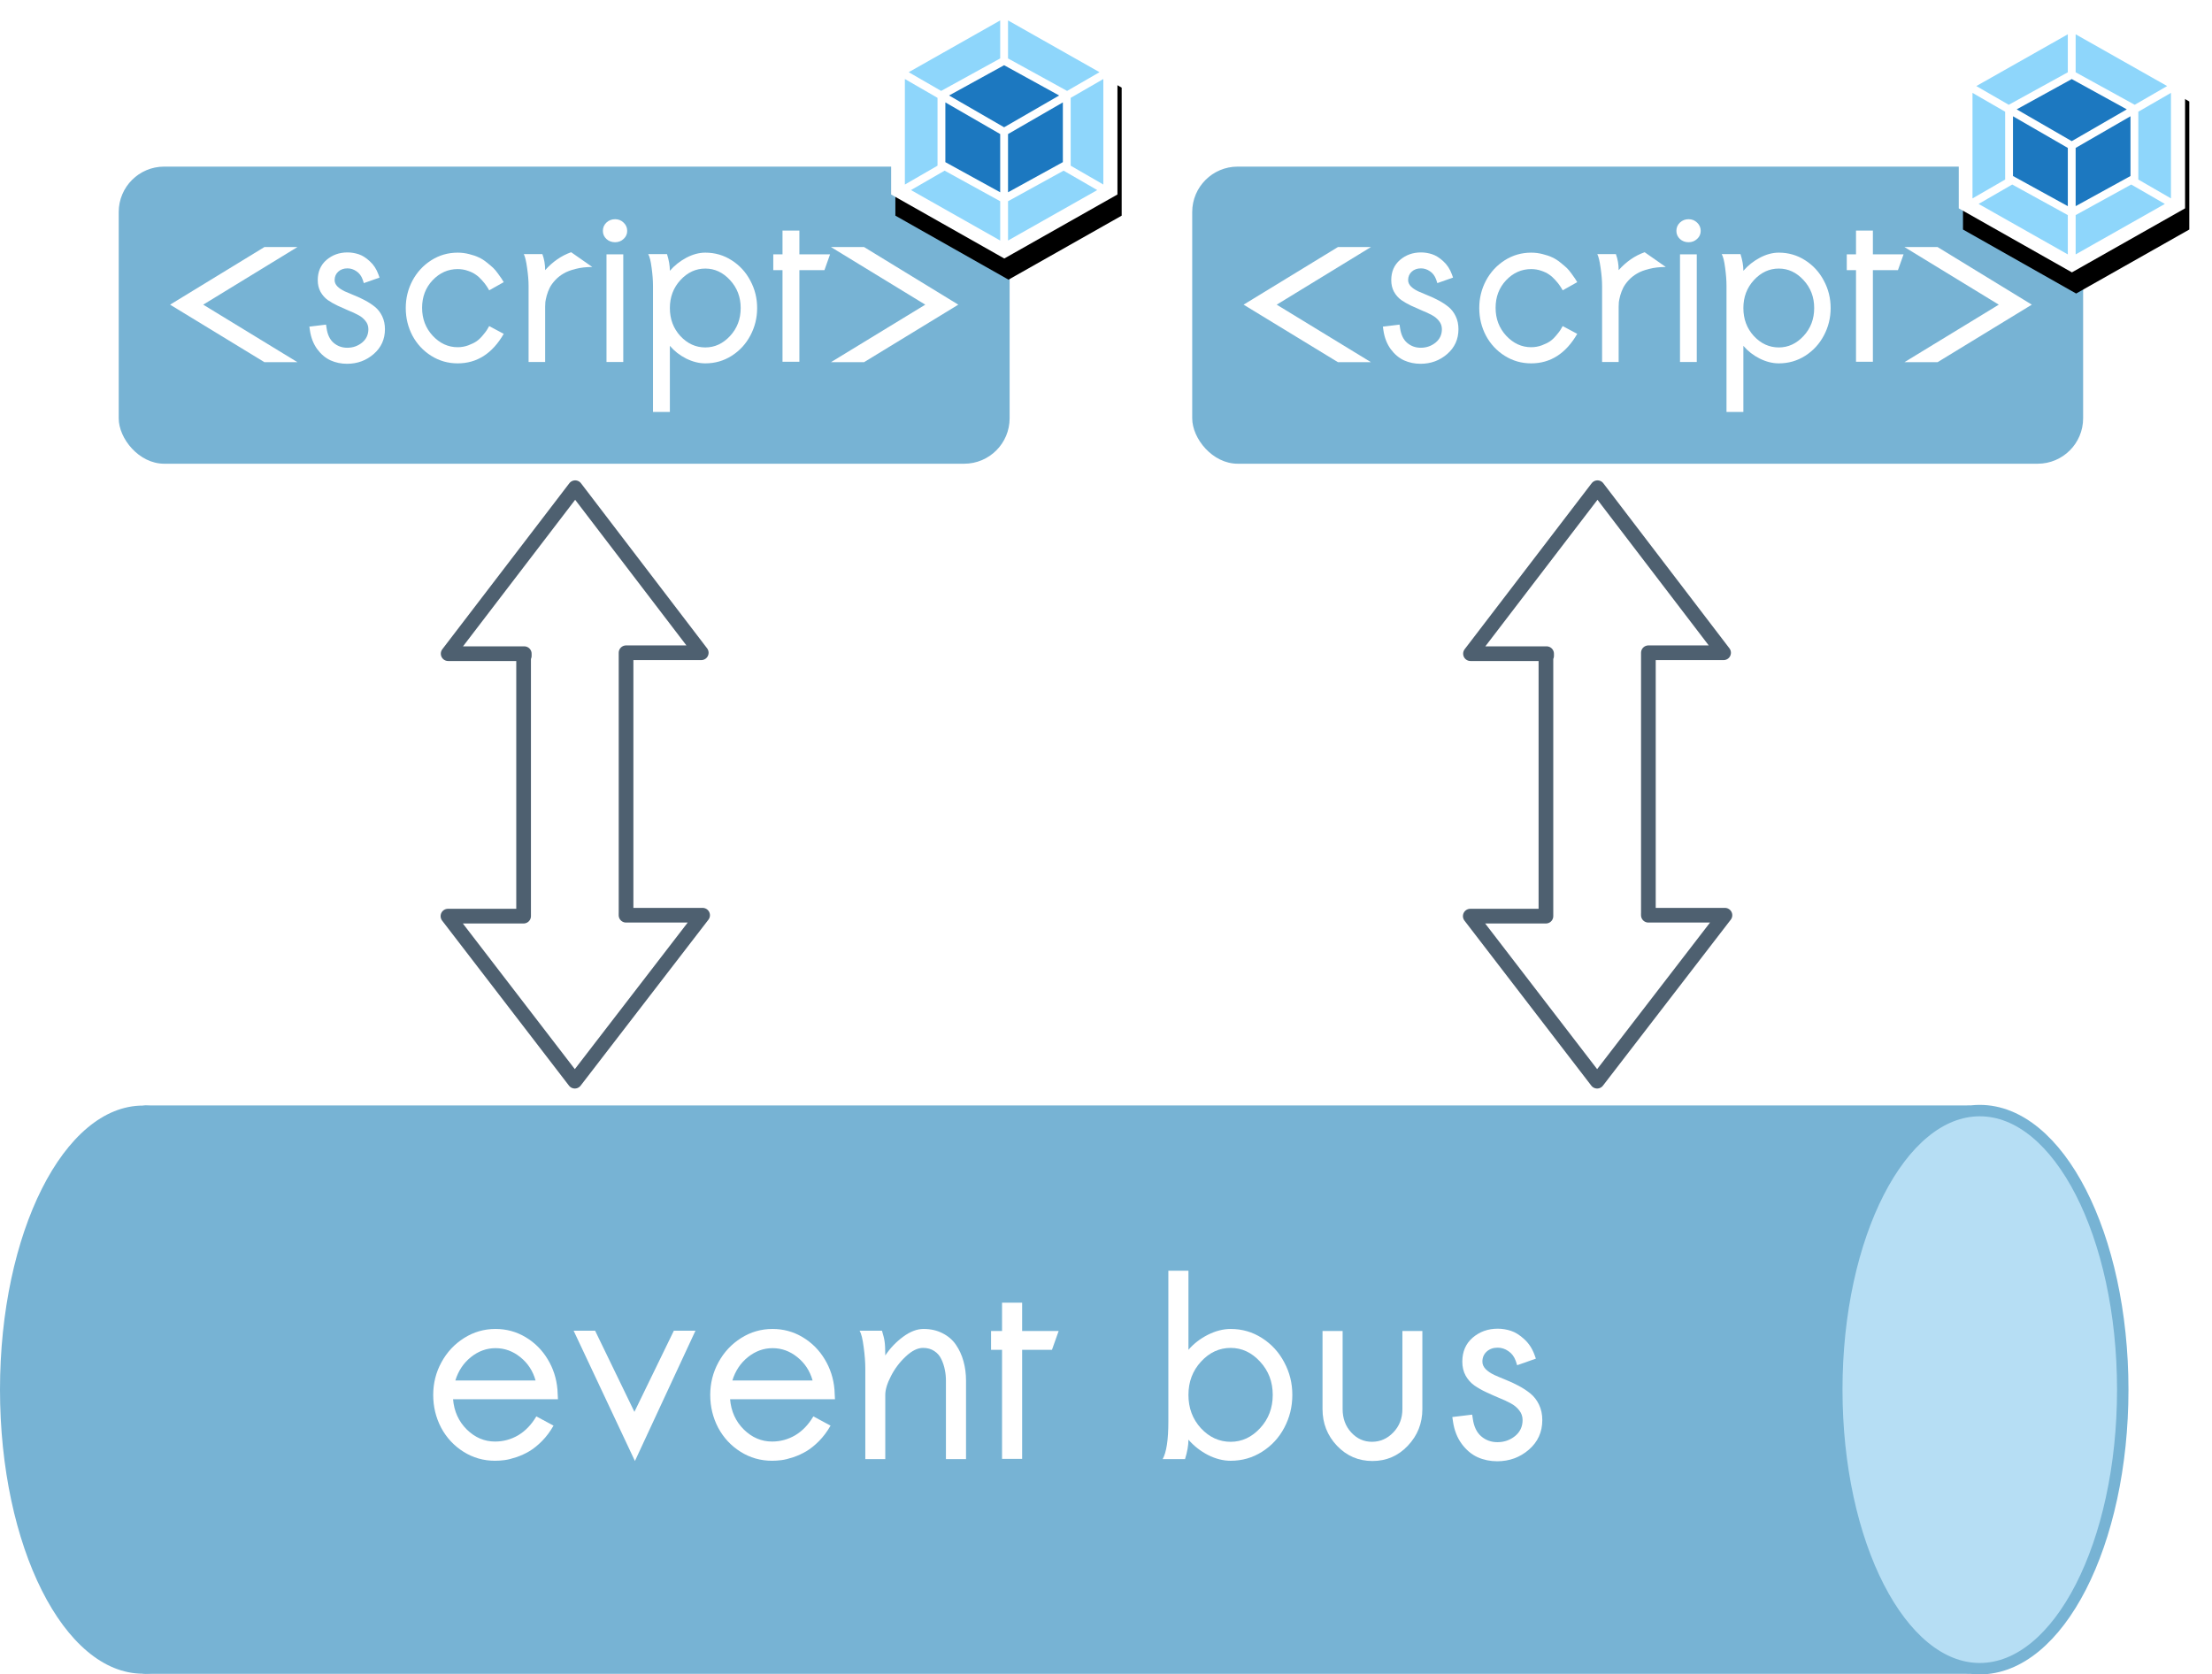 <?xml version="1.0" encoding="UTF-8" standalone="no"?>
<!-- Created with Inkscape (http://www.inkscape.org/) -->

<svg
   xmlns:dc="http://purl.org/dc/elements/1.1/"
   xmlns:cc="http://creativecommons.org/ns#"
   xmlns:rdf="http://www.w3.org/1999/02/22-rdf-syntax-ns#"
   xmlns:svg="http://www.w3.org/2000/svg"
   xmlns="http://www.w3.org/2000/svg"
   xmlns:sodipodi="http://sodipodi.sourceforge.net/DTD/sodipodi-0.dtd"
   xmlns:inkscape="http://www.inkscape.org/namespaces/inkscape"
   width="96.481mm"
   height="73.034mm"
   viewBox="0 0 341.862 258.78"
   id="svg2"
   version="1.1"
   inkscape:version="0.91 r13725"
   sodipodi:docname="event-bus.svg">
  <defs
     id="defs4">
    <filter
       inkscape:collect="always"
       style="color-interpolation-filters:sRGB"
       id="filter4276"
       x="-0.107"
       width="1.215"
       y="-0.095"
       height="1.19">
      <feGaussianBlur
         inkscape:collect="always"
         stdDeviation="47.473"
         id="feGaussianBlur4278" />
    </filter>
  </defs>
  <sodipodi:namedview
     id="base"
     pagecolor="#ffffff"
     bordercolor="#666666"
     borderopacity="1.0"
     inkscape:pageopacity="0.0"
     inkscape:pageshadow="2"
     inkscape:zoom="1.4"
     inkscape:cx="316.30268"
     inkscape:cy="94.305104"
     inkscape:document-units="px"
     inkscape:current-layer="layer1"
     showgrid="false"
     fit-margin-top="0"
     fit-margin-left="0"
     fit-margin-right="0"
     fit-margin-bottom="0"
     inkscape:window-width="1920"
     inkscape:window-height="1007"
     inkscape:window-x="0"
     inkscape:window-y="27"
     inkscape:window-maximized="1" />
  <g
     inkscape:label="Layer 1"
     inkscape:groupmode="layer"
     id="layer1"
     transform="translate(-61.23,-169.616)">
    <rect
       style="opacity:1;fill:#77b3d4;fill-opacity:1;stroke:none;stroke-width:0.986;stroke-linecap:round;stroke-linejoin:round;stroke-miterlimit:4;stroke-dasharray:none;stroke-dashoffset:0;stroke-opacity:1"
       id="rect4152"
       width="87.838"
       height="284.387"
       x="340.468"
       y="-366.754"
       ry="1.333"
       transform="matrix(0,1,-1,0,0,0)" />
    <ellipse
       style="opacity:1;fill:#77b3d4;fill-opacity:1;stroke:none;stroke-width:1.043;stroke-linecap:round;stroke-linejoin:round;stroke-miterlimit:4;stroke-dasharray:none;stroke-dashoffset:0;stroke-opacity:1"
       id="path4154"
       cx="384.387"
       cy="-83.32"
       rx="43.902"
       ry="22.09"
       transform="matrix(0,1,-1,0,0,0)" />
    <ellipse
       ry="22.098"
       rx="43.127"
       cy="-367.201"
       cx="384.387"
       id="ellipse4156"
       style="opacity:1;fill:#b6def4;fill-opacity:1;stroke:#77b3d4;stroke-width:1.765;stroke-linecap:round;stroke-linejoin:round;stroke-miterlimit:4;stroke-dasharray:none;stroke-dashoffset:0;stroke-opacity:1"
       transform="matrix(0,1,-1,0,0,0)" />
    <g
       style="font-style:normal;font-weight:normal;font-size:40px;line-height:125%;font-family:sans-serif;letter-spacing:0px;word-spacing:0px;fill:#ffffff;fill-opacity:1;stroke:none;stroke-width:1px;stroke-linecap:butt;stroke-linejoin:miter;stroke-opacity:1"
       id="flowRoot4188"
       transform="translate(-29.294,284.863)">
      <path
         d="m 160.896,98.113 12.402,0 q -0.625,-2.227 -2.363,-3.613 -1.719,-1.387 -3.828,-1.387 -2.07,0 -3.809,1.387 -1.719,1.387 -2.402,3.613 z m -0.352,2.891 q 0.234,2.812 2.129,4.688 1.895,1.855 4.355,1.855 1.934,0 3.594,-0.977 1.66,-0.996 2.793,-2.91 l 2.656,1.426 q -0.762,1.348 -1.777,2.383 -1.016,1.016 -1.973,1.582 -0.957,0.566 -2.012,0.918 -1.055,0.352 -1.816,0.449 -0.742,0.098 -1.465,0.098 -2.656,0 -4.863,-1.387 -2.207,-1.387 -3.457,-3.711 -1.23,-2.344 -1.23,-5.078 0,-2.715 1.27,-5.039 1.27,-2.344 3.496,-3.75 2.227,-1.406 4.863,-1.406 2.52,0 4.648,1.27 2.129,1.27 3.418,3.418 1.289,2.129 1.504,4.668 l 0.078,1.504 -16.211,0 z"
         style="font-style:normal;font-variant:normal;font-weight:bold;font-stretch:normal;font-family:Sawasdee;-inkscape-font-specification:'Sawasdee Bold';fill:#ffffff;fill-opacity:1"
         id="path4231"
         inkscape:connector-curvature="0" />
      <path
         d="m 179.178,90.418 3.32,0 6.074,12.539 6.094,-12.539 3.34,0 -9.355,20.137 -9.473,-20.137 z"
         style="font-style:normal;font-variant:normal;font-weight:bold;font-stretch:normal;font-family:Sawasdee;-inkscape-font-specification:'Sawasdee Bold';fill:#ffffff;fill-opacity:1"
         id="path4233"
         inkscape:connector-curvature="0" />
      <path
         d="m 203.709,98.113 12.402,0 q -0.625,-2.227 -2.363,-3.613 -1.719,-1.387 -3.828,-1.387 -2.07,0 -3.809,1.387 -1.719,1.387 -2.402,3.613 z m -0.352,2.891 q 0.234,2.812 2.129,4.688 1.895,1.855 4.355,1.855 1.934,0 3.594,-0.977 1.66,-0.996 2.793,-2.91 l 2.656,1.426 q -0.762,1.348 -1.777,2.383 -1.016,1.016 -1.973,1.582 -0.957,0.566 -2.012,0.918 -1.055,0.352 -1.816,0.449 -0.742,0.098 -1.465,0.098 -2.656,0 -4.863,-1.387 -2.207,-1.387 -3.457,-3.711 -1.23,-2.344 -1.23,-5.078 0,-2.715 1.27,-5.039 1.27,-2.344 3.496,-3.75 2.227,-1.406 4.863,-1.406 2.52,0 4.648,1.27 2.129,1.27 3.418,3.418 1.289,2.129 1.504,4.668 l 0.078,1.504 -16.211,0 z"
         style="font-style:normal;font-variant:normal;font-weight:bold;font-stretch:normal;font-family:Sawasdee;-inkscape-font-specification:'Sawasdee Bold';fill:#ffffff;fill-opacity:1"
         id="path4235"
         inkscape:connector-curvature="0" />
      <path
         d="m 226.834,90.418 q 0.332,1.074 0.41,1.719 0.098,0.645 0.098,2.109 1.113,-1.68 2.754,-2.891 1.641,-1.211 3.164,-1.211 1.641,0 2.93,0.664 1.289,0.645 2.07,1.777 0.781,1.133 1.172,2.559 0.391,1.406 0.391,3.008 l 0,12.109 -3.105,0 0,-12.109 q 0,-0.898 -0.176,-1.719 -0.156,-0.82 -0.527,-1.602 -0.371,-0.801 -1.094,-1.27 -0.723,-0.488 -1.738,-0.488 -1.27,0 -2.676,1.328 -1.406,1.309 -2.285,3.027 -0.879,1.699 -0.879,2.91 l 0,9.922 -3.086,0 0,-13.984 q 0,-1.504 -0.254,-3.34 -0.234,-1.855 -0.625,-2.52 l 3.457,0 z"
         style="font-style:normal;font-variant:normal;font-weight:bold;font-stretch:normal;font-family:Sawasdee;-inkscape-font-specification:'Sawasdee Bold';fill:#ffffff;fill-opacity:1"
         id="path4237"
         inkscape:connector-curvature="0" />
      <path
         d="m 248.494,110.223 -3.105,0 0,-16.855 -1.699,0 0,-2.91 1.699,0 0,-4.375 3.105,0 0,4.375 5.645,0 -1.035,2.91 -4.609,0 0,16.855 z"
         style="font-style:normal;font-variant:normal;font-weight:bold;font-stretch:normal;font-family:Sawasdee;-inkscape-font-specification:'Sawasdee Bold';fill:#ffffff;fill-opacity:1"
         id="path4239"
         inkscape:connector-curvature="0" />
      <path
         d="m 274.197,107.254 q 0,1.309 -0.527,3.008 l -3.457,0 q 0.879,-1.582 0.879,-5.801 l 0,-23.32 3.105,0 0,12.227 q 1.23,-1.426 3.008,-2.324 1.797,-0.898 3.516,-0.898 2.656,0 4.844,1.406 2.207,1.406 3.438,3.75 1.25,2.324 1.25,5.039 0,2.734 -1.25,5.078 -1.23,2.324 -3.438,3.711 -2.188,1.387 -4.844,1.387 -1.738,0 -3.516,-0.898 -1.758,-0.918 -3.008,-2.363 z m 0,-6.914 q 0,3.047 1.934,5.156 1.953,2.09 4.59,2.09 2.598,0 4.551,-2.109 1.953,-2.109 1.953,-5.137 0,-3.027 -1.953,-5.137 -1.953,-2.129 -4.551,-2.129 -2.637,0 -4.59,2.129 -1.934,2.109 -1.934,5.137 z"
         style="font-style:normal;font-variant:normal;font-weight:bold;font-stretch:normal;font-family:Sawasdee;-inkscape-font-specification:'Sawasdee Bold';fill:#ffffff;fill-opacity:1"
         id="path4241"
         inkscape:connector-curvature="0" />
      <path
         d="m 294.92,90.457 3.105,0 0,12.07 q 0,2.168 1.328,3.613 1.328,1.445 3.203,1.445 1.914,0 3.301,-1.445 1.406,-1.465 1.406,-3.613 l 0,-12.07 3.086,0 0,12.07 q 0,3.301 -2.246,5.664 -2.227,2.363 -5.469,2.363 -3.242,0 -5.488,-2.363 -2.227,-2.363 -2.227,-5.664 l 0,-12.07 z"
         style="font-style:normal;font-variant:normal;font-weight:bold;font-stretch:normal;font-family:Sawasdee;-inkscape-font-specification:'Sawasdee Bold';fill:#ffffff;fill-opacity:1"
         id="path4243"
         inkscape:connector-curvature="0" />
      <path
         d="m 327.889,94.735 -2.891,1.016 -0.215,-0.664 q -0.371,-1.016 -1.152,-1.523 -0.762,-0.527 -1.641,-0.527 -1.035,0 -1.699,0.605 -0.664,0.605 -0.664,1.562 0,0.625 0.508,1.152 0.508,0.508 1.328,0.898 0.82,0.371 1.797,0.762 0.996,0.391 1.973,0.918 0.996,0.527 1.816,1.191 0.82,0.664 1.328,1.719 0.508,1.055 0.508,2.383 0,2.773 -2.07,4.57 -2.07,1.797 -4.902,1.797 -1.621,0 -3.027,-0.625 -1.406,-0.645 -2.461,-2.07 -1.055,-1.445 -1.348,-3.477 l -0.098,-0.664 3.066,-0.371 0.098,0.625 q 0.254,1.836 1.309,2.734 1.055,0.898 2.5,0.898 1.543,0 2.715,-0.938 1.172,-0.957 1.172,-2.48 0,-0.859 -0.527,-1.504 -0.508,-0.664 -1.328,-1.094 -0.82,-0.449 -1.816,-0.84 -0.977,-0.41 -1.973,-0.879 -0.996,-0.469 -1.816,-1.035 -0.82,-0.586 -1.348,-1.523 -0.508,-0.938 -0.508,-2.148 0,-2.324 1.602,-3.711 1.621,-1.387 3.867,-1.387 1.035,0 2.051,0.332 1.016,0.332 2.051,1.289 1.055,0.957 1.582,2.402 l 0.215,0.605 z"
         style="font-style:normal;font-variant:normal;font-weight:bold;font-stretch:normal;font-family:Sawasdee;-inkscape-font-specification:'Sawasdee Bold';fill:#ffffff;fill-opacity:1"
         id="path4245"
         inkscape:connector-curvature="0" />
    </g>
    <rect
       ry="7.023"
       y="195.366"
       x="79.577"
       height="45.918"
       width="137.689"
       id="rect5245"
       style="opacity:1;fill:#77b3d4;fill-opacity:1;stroke:none;stroke-width:1;stroke-linecap:round;stroke-linejoin:round;stroke-miterlimit:4;stroke-dasharray:none;stroke-dashoffset:0;stroke-opacity:1" />
    <g
       transform="matrix(0.84,0,0,0.84,130.983,-44.938)"
       id="g4345"
       style="font-style:normal;font-weight:normal;font-size:40px;line-height:125%;font-family:sans-serif;letter-spacing:0px;word-spacing:0px;fill:#ffffff;fill-opacity:1;stroke:none;stroke-width:1px;stroke-linecap:butt;stroke-linejoin:miter;stroke-opacity:1">
      <path
         inkscape:connector-curvature="0"
         id="path4347"
         style="font-style:normal;font-variant:normal;font-weight:bold;font-stretch:normal;font-family:Sawasdee;-inkscape-font-specification:'Sawasdee Bold';fill:#ffffff;fill-opacity:1"
         d="m -28.308,322.061 -6.074,0 -17.363,-10.586 17.363,-10.605 6.074,0 -17.344,10.605 17.344,10.586 z" />
      <path
         inkscape:connector-curvature="0"
         id="path4349"
         style="font-style:normal;font-variant:normal;font-weight:bold;font-stretch:normal;font-family:Sawasdee;-inkscape-font-specification:'Sawasdee Bold';fill:#ffffff;fill-opacity:1"
         d="m -13.21,306.495 -2.891,1.016 -0.215,-0.664 q -0.371,-1.016 -1.152,-1.523 -0.762,-0.527 -1.641,-0.527 -1.035,0 -1.699,0.605 -0.664,0.605 -0.664,1.562 0,0.625 0.508,1.152 0.508,0.508 1.328,0.898 0.82,0.371 1.797,0.762 0.996,0.391 1.973,0.918 0.996,0.527 1.816,1.191 0.82,0.664 1.328,1.719 0.508,1.055 0.508,2.383 0,2.773 -2.07,4.57 -2.07,1.797 -4.902,1.797 -1.621,0 -3.027,-0.625 -1.406,-0.645 -2.461,-2.07 -1.055,-1.445 -1.348,-3.477 l -0.098,-0.664 3.066,-0.371 0.098,0.625 q 0.254,1.836 1.309,2.734 1.055,0.898 2.5,0.898 1.543,0 2.715,-0.938 1.172,-0.957 1.172,-2.48 0,-0.859 -0.527,-1.504 -0.508,-0.664 -1.328,-1.094 -0.82,-0.449 -1.816,-0.84 -0.977,-0.41 -1.973,-0.879 -0.996,-0.469 -1.816,-1.035 -0.82,-0.586 -1.348,-1.523 -0.508,-0.938 -0.508,-2.148 0,-2.324 1.602,-3.711 1.621,-1.387 3.867,-1.387 1.035,0 2.051,0.332 1.016,0.332 2.051,1.289 1.055,0.957 1.582,2.402 l 0.215,0.605 z" />
      <path
         inkscape:connector-curvature="0"
         id="path4351"
         style="font-style:normal;font-variant:normal;font-weight:bold;font-stretch:normal;font-family:Sawasdee;-inkscape-font-specification:'Sawasdee Bold';fill:#ffffff;fill-opacity:1"
         d="m 6.966,315.42 2.676,1.426 q -3.145,5.43 -8.477,5.43 -2.656,0 -4.863,-1.387 -2.207,-1.387 -3.457,-3.711 -1.23,-2.344 -1.23,-5.078 0,-2.715 1.23,-5.039 1.25,-2.344 3.457,-3.75 2.207,-1.406 4.863,-1.406 1.094,0 2.129,0.273 1.035,0.254 1.758,0.605 0.742,0.332 1.484,0.938 0.762,0.605 1.172,0.996 0.41,0.391 0.898,1.074 0.508,0.684 0.625,0.879 0.117,0.195 0.41,0.664 l -2.676,1.504 q -0.293,-0.527 -0.547,-0.879 -0.234,-0.371 -0.801,-0.996 -0.547,-0.625 -1.133,-1.016 -0.566,-0.41 -1.445,-0.703 -0.879,-0.312 -1.875,-0.312 -2.656,0 -4.609,2.051 -1.934,2.051 -1.934,5.078 0,3.027 1.953,5.137 1.973,2.109 4.59,2.109 1.035,0 1.973,-0.352 0.938,-0.352 1.504,-0.742 0.566,-0.391 1.133,-1.074 0.586,-0.703 0.742,-0.957 0.156,-0.254 0.449,-0.762 z" />
      <path
         inkscape:connector-curvature="0"
         id="path4353"
         style="font-style:normal;font-variant:normal;font-weight:bold;font-stretch:normal;font-family:Sawasdee;-inkscape-font-specification:'Sawasdee Bold';fill:#ffffff;fill-opacity:1"
         d="m 17.259,305.127 q 2.09,-2.344 4.785,-3.301 l 3.887,2.715 q -1.68,0 -3.047,0.352 -1.367,0.332 -2.246,0.859 -0.879,0.508 -1.543,1.23 -0.664,0.723 -0.996,1.387 -0.332,0.664 -0.547,1.426 -0.195,0.742 -0.254,1.191 -0.039,0.449 -0.039,0.859 l 0,10.176 -3.047,0 0,-13.984 q 0,-1.465 -0.273,-3.32 -0.254,-1.855 -0.605,-2.539 l 3.418,0 q 0.508,1.387 0.508,2.949 z" />
      <path
         inkscape:connector-curvature="0"
         id="path4355"
         style="font-style:normal;font-variant:normal;font-weight:bold;font-stretch:normal;font-family:Sawasdee;-inkscape-font-specification:'Sawasdee Bold';fill:#ffffff;fill-opacity:1"
         d="m 30.13,295.752 q 0.918,0 1.562,0.625 0.664,0.625 0.664,1.523 0,0.879 -0.664,1.484 -0.645,0.605 -1.562,0.605 -0.957,0 -1.602,-0.605 -0.645,-0.605 -0.645,-1.484 0,-0.898 0.645,-1.523 0.664,-0.625 1.602,-0.625 z m 1.504,26.27 -3.086,0 0,-19.805 3.086,0 0,19.805 z" />
      <path
         inkscape:connector-curvature="0"
         id="path4357"
         style="font-style:normal;font-variant:normal;font-weight:bold;font-stretch:normal;font-family:Sawasdee;-inkscape-font-specification:'Sawasdee Bold';fill:#ffffff;fill-opacity:1"
         d="m 36.224,302.178 3.457,0 q 0.527,1.66 0.527,3.066 1.27,-1.465 3.027,-2.402 1.777,-0.938 3.496,-0.938 2.656,0 4.844,1.406 2.207,1.406 3.438,3.75 1.25,2.324 1.25,5.039 0,2.715 -1.25,5.059 -1.23,2.324 -3.438,3.73 -2.188,1.387 -4.844,1.387 -1.738,0 -3.516,-0.879 -1.777,-0.898 -3.008,-2.344 l 0,12.168 -3.105,0 0,-23.223 q 0,-1.484 -0.254,-3.32 -0.234,-1.836 -0.625,-2.5 z m 3.984,9.922 q 0,3.047 1.934,5.156 1.953,2.09 4.59,2.09 2.598,0 4.551,-2.109 1.953,-2.109 1.953,-5.137 0,-3.027 -1.953,-5.137 -1.953,-2.129 -4.551,-2.129 -2.637,0 -4.59,2.129 -1.934,2.109 -1.934,5.137 z" />
      <path
         inkscape:connector-curvature="0"
         id="path4359"
         style="font-style:normal;font-variant:normal;font-weight:bold;font-stretch:normal;font-family:Sawasdee;-inkscape-font-specification:'Sawasdee Bold';fill:#ffffff;fill-opacity:1"
         d="m 64.036,321.983 -3.105,0 0,-16.855 -1.699,0 0,-2.91 1.699,0 0,-4.375 3.105,0 0,4.375 5.645,0 -1.035,2.91 -4.609,0 0,16.855 z" />
      <path
         inkscape:connector-curvature="0"
         id="path4361"
         style="font-style:normal;font-variant:normal;font-weight:bold;font-stretch:normal;font-family:Sawasdee;-inkscape-font-specification:'Sawasdee Bold';fill:#ffffff;fill-opacity:1"
         d="m 75.931,322.061 -6.094,0 17.363,-10.586 -17.363,-10.605 6.094,0 17.344,10.605 -17.344,10.586 z" />
    </g>
    <path
       style="fill:none;fill-opacity:1;stroke:#4e6070;stroke-width:2.268;stroke-linecap:round;stroke-linejoin:round;stroke-miterlimit:4;stroke-dasharray:none;stroke-opacity:1"
       d="m 308.121,244.991 -19.629,25.652 11.764,0 0,0.34 -0.104,0 0,40.223 -11.693,0 19.607,25.508 19.752,-25.65 -11.836,0 0,-0.338 0.004,0 0,-40.225 11.623,0 -19.488,-25.51 z"
       id="path4363"
       inkscape:connector-curvature="0" />
    <rect
       style="opacity:1;fill:#77b3d4;fill-opacity:1;stroke:none;stroke-width:1;stroke-linecap:round;stroke-linejoin:round;stroke-miterlimit:4;stroke-dasharray:none;stroke-dashoffset:0;stroke-opacity:1"
       id="rect4365"
       width="137.689"
       height="45.918"
       x="245.486"
       y="195.366"
       ry="7.023" />
    <g
       style="font-style:normal;font-weight:normal;font-size:40px;line-height:125%;font-family:sans-serif;letter-spacing:0px;word-spacing:0px;fill:#ffffff;fill-opacity:1;stroke:none;stroke-width:1px;stroke-linecap:butt;stroke-linejoin:miter;stroke-opacity:1"
       id="g4367"
       transform="matrix(0.84,0,0,0.84,296.892,-44.938)">
      <path
         d="m -28.308,322.061 -6.074,0 -17.363,-10.586 17.363,-10.605 6.074,0 -17.344,10.605 17.344,10.586 z"
         style="font-style:normal;font-variant:normal;font-weight:bold;font-stretch:normal;font-family:Sawasdee;-inkscape-font-specification:'Sawasdee Bold';fill:#ffffff;fill-opacity:1"
         id="path4369"
         inkscape:connector-curvature="0" />
      <path
         d="m -13.21,306.495 -2.891,1.016 -0.215,-0.664 q -0.371,-1.016 -1.152,-1.523 -0.762,-0.527 -1.641,-0.527 -1.035,0 -1.699,0.605 -0.664,0.605 -0.664,1.562 0,0.625 0.508,1.152 0.508,0.508 1.328,0.898 0.82,0.371 1.797,0.762 0.996,0.391 1.973,0.918 0.996,0.527 1.816,1.191 0.82,0.664 1.328,1.719 0.508,1.055 0.508,2.383 0,2.773 -2.07,4.57 -2.07,1.797 -4.902,1.797 -1.621,0 -3.027,-0.625 -1.406,-0.645 -2.461,-2.07 -1.055,-1.445 -1.348,-3.477 l -0.098,-0.664 3.066,-0.371 0.098,0.625 q 0.254,1.836 1.309,2.734 1.055,0.898 2.5,0.898 1.543,0 2.715,-0.938 1.172,-0.957 1.172,-2.48 0,-0.859 -0.527,-1.504 -0.508,-0.664 -1.328,-1.094 -0.82,-0.449 -1.816,-0.84 -0.977,-0.41 -1.973,-0.879 -0.996,-0.469 -1.816,-1.035 -0.82,-0.586 -1.348,-1.523 -0.508,-0.938 -0.508,-2.148 0,-2.324 1.602,-3.711 1.621,-1.387 3.867,-1.387 1.035,0 2.051,0.332 1.016,0.332 2.051,1.289 1.055,0.957 1.582,2.402 l 0.215,0.605 z"
         style="font-style:normal;font-variant:normal;font-weight:bold;font-stretch:normal;font-family:Sawasdee;-inkscape-font-specification:'Sawasdee Bold';fill:#ffffff;fill-opacity:1"
         id="path4371"
         inkscape:connector-curvature="0" />
      <path
         d="m 6.966,315.42 2.676,1.426 q -3.145,5.43 -8.477,5.43 -2.656,0 -4.863,-1.387 -2.207,-1.387 -3.457,-3.711 -1.23,-2.344 -1.23,-5.078 0,-2.715 1.23,-5.039 1.25,-2.344 3.457,-3.75 2.207,-1.406 4.863,-1.406 1.094,0 2.129,0.273 1.035,0.254 1.758,0.605 0.742,0.332 1.484,0.938 0.762,0.605 1.172,0.996 0.41,0.391 0.898,1.074 0.508,0.684 0.625,0.879 0.117,0.195 0.41,0.664 l -2.676,1.504 q -0.293,-0.527 -0.547,-0.879 -0.234,-0.371 -0.801,-0.996 -0.547,-0.625 -1.133,-1.016 -0.566,-0.41 -1.445,-0.703 -0.879,-0.312 -1.875,-0.312 -2.656,0 -4.609,2.051 -1.934,2.051 -1.934,5.078 0,3.027 1.953,5.137 1.973,2.109 4.59,2.109 1.035,0 1.973,-0.352 0.938,-0.352 1.504,-0.742 0.566,-0.391 1.133,-1.074 0.586,-0.703 0.742,-0.957 0.156,-0.254 0.449,-0.762 z"
         style="font-style:normal;font-variant:normal;font-weight:bold;font-stretch:normal;font-family:Sawasdee;-inkscape-font-specification:'Sawasdee Bold';fill:#ffffff;fill-opacity:1"
         id="path4373"
         inkscape:connector-curvature="0" />
      <path
         d="m 17.259,305.127 q 2.09,-2.344 4.785,-3.301 l 3.887,2.715 q -1.68,0 -3.047,0.352 -1.367,0.332 -2.246,0.859 -0.879,0.508 -1.543,1.23 -0.664,0.723 -0.996,1.387 -0.332,0.664 -0.547,1.426 -0.195,0.742 -0.254,1.191 -0.039,0.449 -0.039,0.859 l 0,10.176 -3.047,0 0,-13.984 q 0,-1.465 -0.273,-3.32 -0.254,-1.855 -0.605,-2.539 l 3.418,0 q 0.508,1.387 0.508,2.949 z"
         style="font-style:normal;font-variant:normal;font-weight:bold;font-stretch:normal;font-family:Sawasdee;-inkscape-font-specification:'Sawasdee Bold';fill:#ffffff;fill-opacity:1"
         id="path4375"
         inkscape:connector-curvature="0" />
      <path
         d="m 30.13,295.752 q 0.918,0 1.562,0.625 0.664,0.625 0.664,1.523 0,0.879 -0.664,1.484 -0.645,0.605 -1.562,0.605 -0.957,0 -1.602,-0.605 -0.645,-0.605 -0.645,-1.484 0,-0.898 0.645,-1.523 0.664,-0.625 1.602,-0.625 z m 1.504,26.27 -3.086,0 0,-19.805 3.086,0 0,19.805 z"
         style="font-style:normal;font-variant:normal;font-weight:bold;font-stretch:normal;font-family:Sawasdee;-inkscape-font-specification:'Sawasdee Bold';fill:#ffffff;fill-opacity:1"
         id="path4377"
         inkscape:connector-curvature="0" />
      <path
         d="m 36.224,302.178 3.457,0 q 0.527,1.66 0.527,3.066 1.27,-1.465 3.027,-2.402 1.777,-0.938 3.496,-0.938 2.656,0 4.844,1.406 2.207,1.406 3.438,3.75 1.25,2.324 1.25,5.039 0,2.715 -1.25,5.059 -1.23,2.324 -3.438,3.73 -2.188,1.387 -4.844,1.387 -1.738,0 -3.516,-0.879 -1.777,-0.898 -3.008,-2.344 l 0,12.168 -3.105,0 0,-23.223 q 0,-1.484 -0.254,-3.32 -0.234,-1.836 -0.625,-2.5 z m 3.984,9.922 q 0,3.047 1.934,5.156 1.953,2.09 4.59,2.09 2.598,0 4.551,-2.109 1.953,-2.109 1.953,-5.137 0,-3.027 -1.953,-5.137 -1.953,-2.129 -4.551,-2.129 -2.637,0 -4.59,2.129 -1.934,2.109 -1.934,5.137 z"
         style="font-style:normal;font-variant:normal;font-weight:bold;font-stretch:normal;font-family:Sawasdee;-inkscape-font-specification:'Sawasdee Bold';fill:#ffffff;fill-opacity:1"
         id="path4379"
         inkscape:connector-curvature="0" />
      <path
         d="m 64.036,321.983 -3.105,0 0,-16.855 -1.699,0 0,-2.91 1.699,0 0,-4.375 3.105,0 0,4.375 5.645,0 -1.035,2.91 -4.609,0 0,16.855 z"
         style="font-style:normal;font-variant:normal;font-weight:bold;font-stretch:normal;font-family:Sawasdee;-inkscape-font-specification:'Sawasdee Bold';fill:#ffffff;fill-opacity:1"
         id="path4381"
         inkscape:connector-curvature="0" />
      <path
         d="m 75.931,322.061 -6.094,0 17.363,-10.586 -17.363,-10.605 6.094,0 17.344,10.605 -17.344,10.586 z"
         style="font-style:normal;font-variant:normal;font-weight:bold;font-stretch:normal;font-family:Sawasdee;-inkscape-font-specification:'Sawasdee Bold';fill:#ffffff;fill-opacity:1"
         id="path4383"
         inkscape:connector-curvature="0" />
    </g>
    <path
       inkscape:connector-curvature="0"
       id="path4398"
       d="m 150.121,244.991 -19.629,25.652 11.764,0 0,0.34 -0.104,0 0,40.223 -11.693,0 19.607,25.508 19.752,-25.65 -11.836,0 0,-0.338 0.004,0 0,-40.225 11.623,0 -19.488,-25.51 z"
       style="fill:none;fill-opacity:1;stroke:#4e6070;stroke-width:2.268;stroke-linecap:round;stroke-linejoin:round;stroke-miterlimit:4;stroke-dasharray:none;stroke-opacity:1" />
    <g
       id="g4280"
       transform="matrix(0.916,0,0,0.916,-32.014,33.957)">
      <g
         style="fill:#000000;fill-opacity:1;filter:url(#filter4276)"
         id="g4196"
         transform="matrix(0.036,0,0,0.036,430.485,154.424)">
        <path
           id="path4198"
           d="m 600,0 530.3,300 0,600 L 600,1200 69.7,900 l 0,-600 z"
           inkscape:connector-curvature="0"
           style="fill:#000000;fill-opacity:1" />
        <path
           id="path4200"
           d="m 1035.6,879.3 -418.1,236.5 0,-184.2 260.5,-143.3 157.6,91 z m 28.6,-25.9 0,-494.6 -153,88.3 0,317.9 153,88.4 z m -901.5,25.9 418.1,236.5 0,-184.2 -260.5,-143.3 -157.6,91 z m -28.6,-25.9 0,-494.6 153,88.3 0,317.9 -153,88.4 z M 152,326.8 580.8,84.2 l 0,178.1 -274.7,151.1 -2.1,1.2 -152,-87.8 z m 894.3,0 -428.8,-242.6 0,178.1 274.7,151.1 2.1,1.2 152,-87.8 z"
           inkscape:connector-curvature="0"
           style="fill:#000000;fill-opacity:1" />
        <path
           id="path4202"
           d="m 580.8,889.7 -257,-141.3 0,-280 257,148.4 0,272.9 m 36.7,0 257,-141.3 0,-280 -257,148.4 0,272.9 M 341.2,436 l 258,-141.9 258,141.9 -258,149 -258,-149"
           inkscape:connector-curvature="0"
           style="fill:#000000;fill-opacity:1" />
      </g>
      <g
         transform="matrix(0.036,0,0,0.036,429.771,150.853)"
         id="g4191">
        <path
           style="fill:#ffffff"
           inkscape:connector-curvature="0"
           d="m 600,0 530.3,300 0,600 L 600,1200 69.7,900 l 0,-600 z"
           id="path4179" />
        <path
           style="fill:#8ed6fb"
           inkscape:connector-curvature="0"
           d="m 1035.6,879.3 -418.1,236.5 0,-184.2 260.5,-143.3 157.6,91 z m 28.6,-25.9 0,-494.6 -153,88.3 0,317.9 153,88.4 z m -901.5,25.9 418.1,236.5 0,-184.2 -260.5,-143.3 -157.6,91 z m -28.6,-25.9 0,-494.6 153,88.3 0,317.9 -153,88.4 z M 152,326.8 580.8,84.2 l 0,178.1 -274.7,151.1 -2.1,1.2 -152,-87.8 z m 894.3,0 -428.8,-242.6 0,178.1 274.7,151.1 2.1,1.2 152,-87.8 z"
           id="path4181" />
        <path
           style="fill:#1c78c0"
           inkscape:connector-curvature="0"
           d="m 580.8,889.7 -257,-141.3 0,-280 257,148.4 0,272.9 m 36.7,0 257,-141.3 0,-280 -257,148.4 0,272.9 M 341.2,436 l 258,-141.9 258,141.9 -258,149 -258,-149"
           id="path4183" />
      </g>
    </g>
    <g
       transform="matrix(0.916,0,0,0.916,-197.014,31.814)"
       id="g4290">
      <g
         transform="matrix(0.036,0,0,0.036,430.485,154.424)"
         id="g4292"
         style="fill:#000000;fill-opacity:1;filter:url(#filter4276)">
        <path
           style="fill:#000000;fill-opacity:1"
           inkscape:connector-curvature="0"
           d="m 600,0 530.3,300 0,600 L 600,1200 69.7,900 l 0,-600 z"
           id="path4294" />
        <path
           style="fill:#000000;fill-opacity:1"
           inkscape:connector-curvature="0"
           d="m 1035.6,879.3 -418.1,236.5 0,-184.2 260.5,-143.3 157.6,91 z m 28.6,-25.9 0,-494.6 -153,88.3 0,317.9 153,88.4 z m -901.5,25.9 418.1,236.5 0,-184.2 -260.5,-143.3 -157.6,91 z m -28.6,-25.9 0,-494.6 153,88.3 0,317.9 -153,88.4 z M 152,326.8 580.8,84.2 l 0,178.1 -274.7,151.1 -2.1,1.2 -152,-87.8 z m 894.3,0 -428.8,-242.6 0,178.1 274.7,151.1 2.1,1.2 152,-87.8 z"
           id="path4296" />
        <path
           style="fill:#000000;fill-opacity:1"
           inkscape:connector-curvature="0"
           d="m 580.8,889.7 -257,-141.3 0,-280 257,148.4 0,272.9 m 36.7,0 257,-141.3 0,-280 -257,148.4 0,272.9 M 341.2,436 l 258,-141.9 258,141.9 -258,149 -258,-149"
           id="path4298" />
      </g>
      <g
         id="g4300"
         transform="matrix(0.036,0,0,0.036,429.771,150.853)">
        <path
           id="path4302"
           d="m 600,0 530.3,300 0,600 L 600,1200 69.7,900 l 0,-600 z"
           inkscape:connector-curvature="0"
           style="fill:#ffffff" />
        <path
           id="path4304"
           d="m 1035.6,879.3 -418.1,236.5 0,-184.2 260.5,-143.3 157.6,91 z m 28.6,-25.9 0,-494.6 -153,88.3 0,317.9 153,88.4 z m -901.5,25.9 418.1,236.5 0,-184.2 -260.5,-143.3 -157.6,91 z m -28.6,-25.9 0,-494.6 153,88.3 0,317.9 -153,88.4 z M 152,326.8 580.8,84.2 l 0,178.1 -274.7,151.1 -2.1,1.2 -152,-87.8 z m 894.3,0 -428.8,-242.6 0,178.1 274.7,151.1 2.1,1.2 152,-87.8 z"
           inkscape:connector-curvature="0"
           style="fill:#8ed6fb" />
        <path
           id="path4306"
           d="m 580.8,889.7 -257,-141.3 0,-280 257,148.4 0,272.9 m 36.7,0 257,-141.3 0,-280 -257,148.4 0,272.9 M 341.2,436 l 258,-141.9 258,141.9 -258,149 -258,-149"
           inkscape:connector-curvature="0"
           style="fill:#1c78c0" />
      </g>
    </g>
  </g>
</svg>
